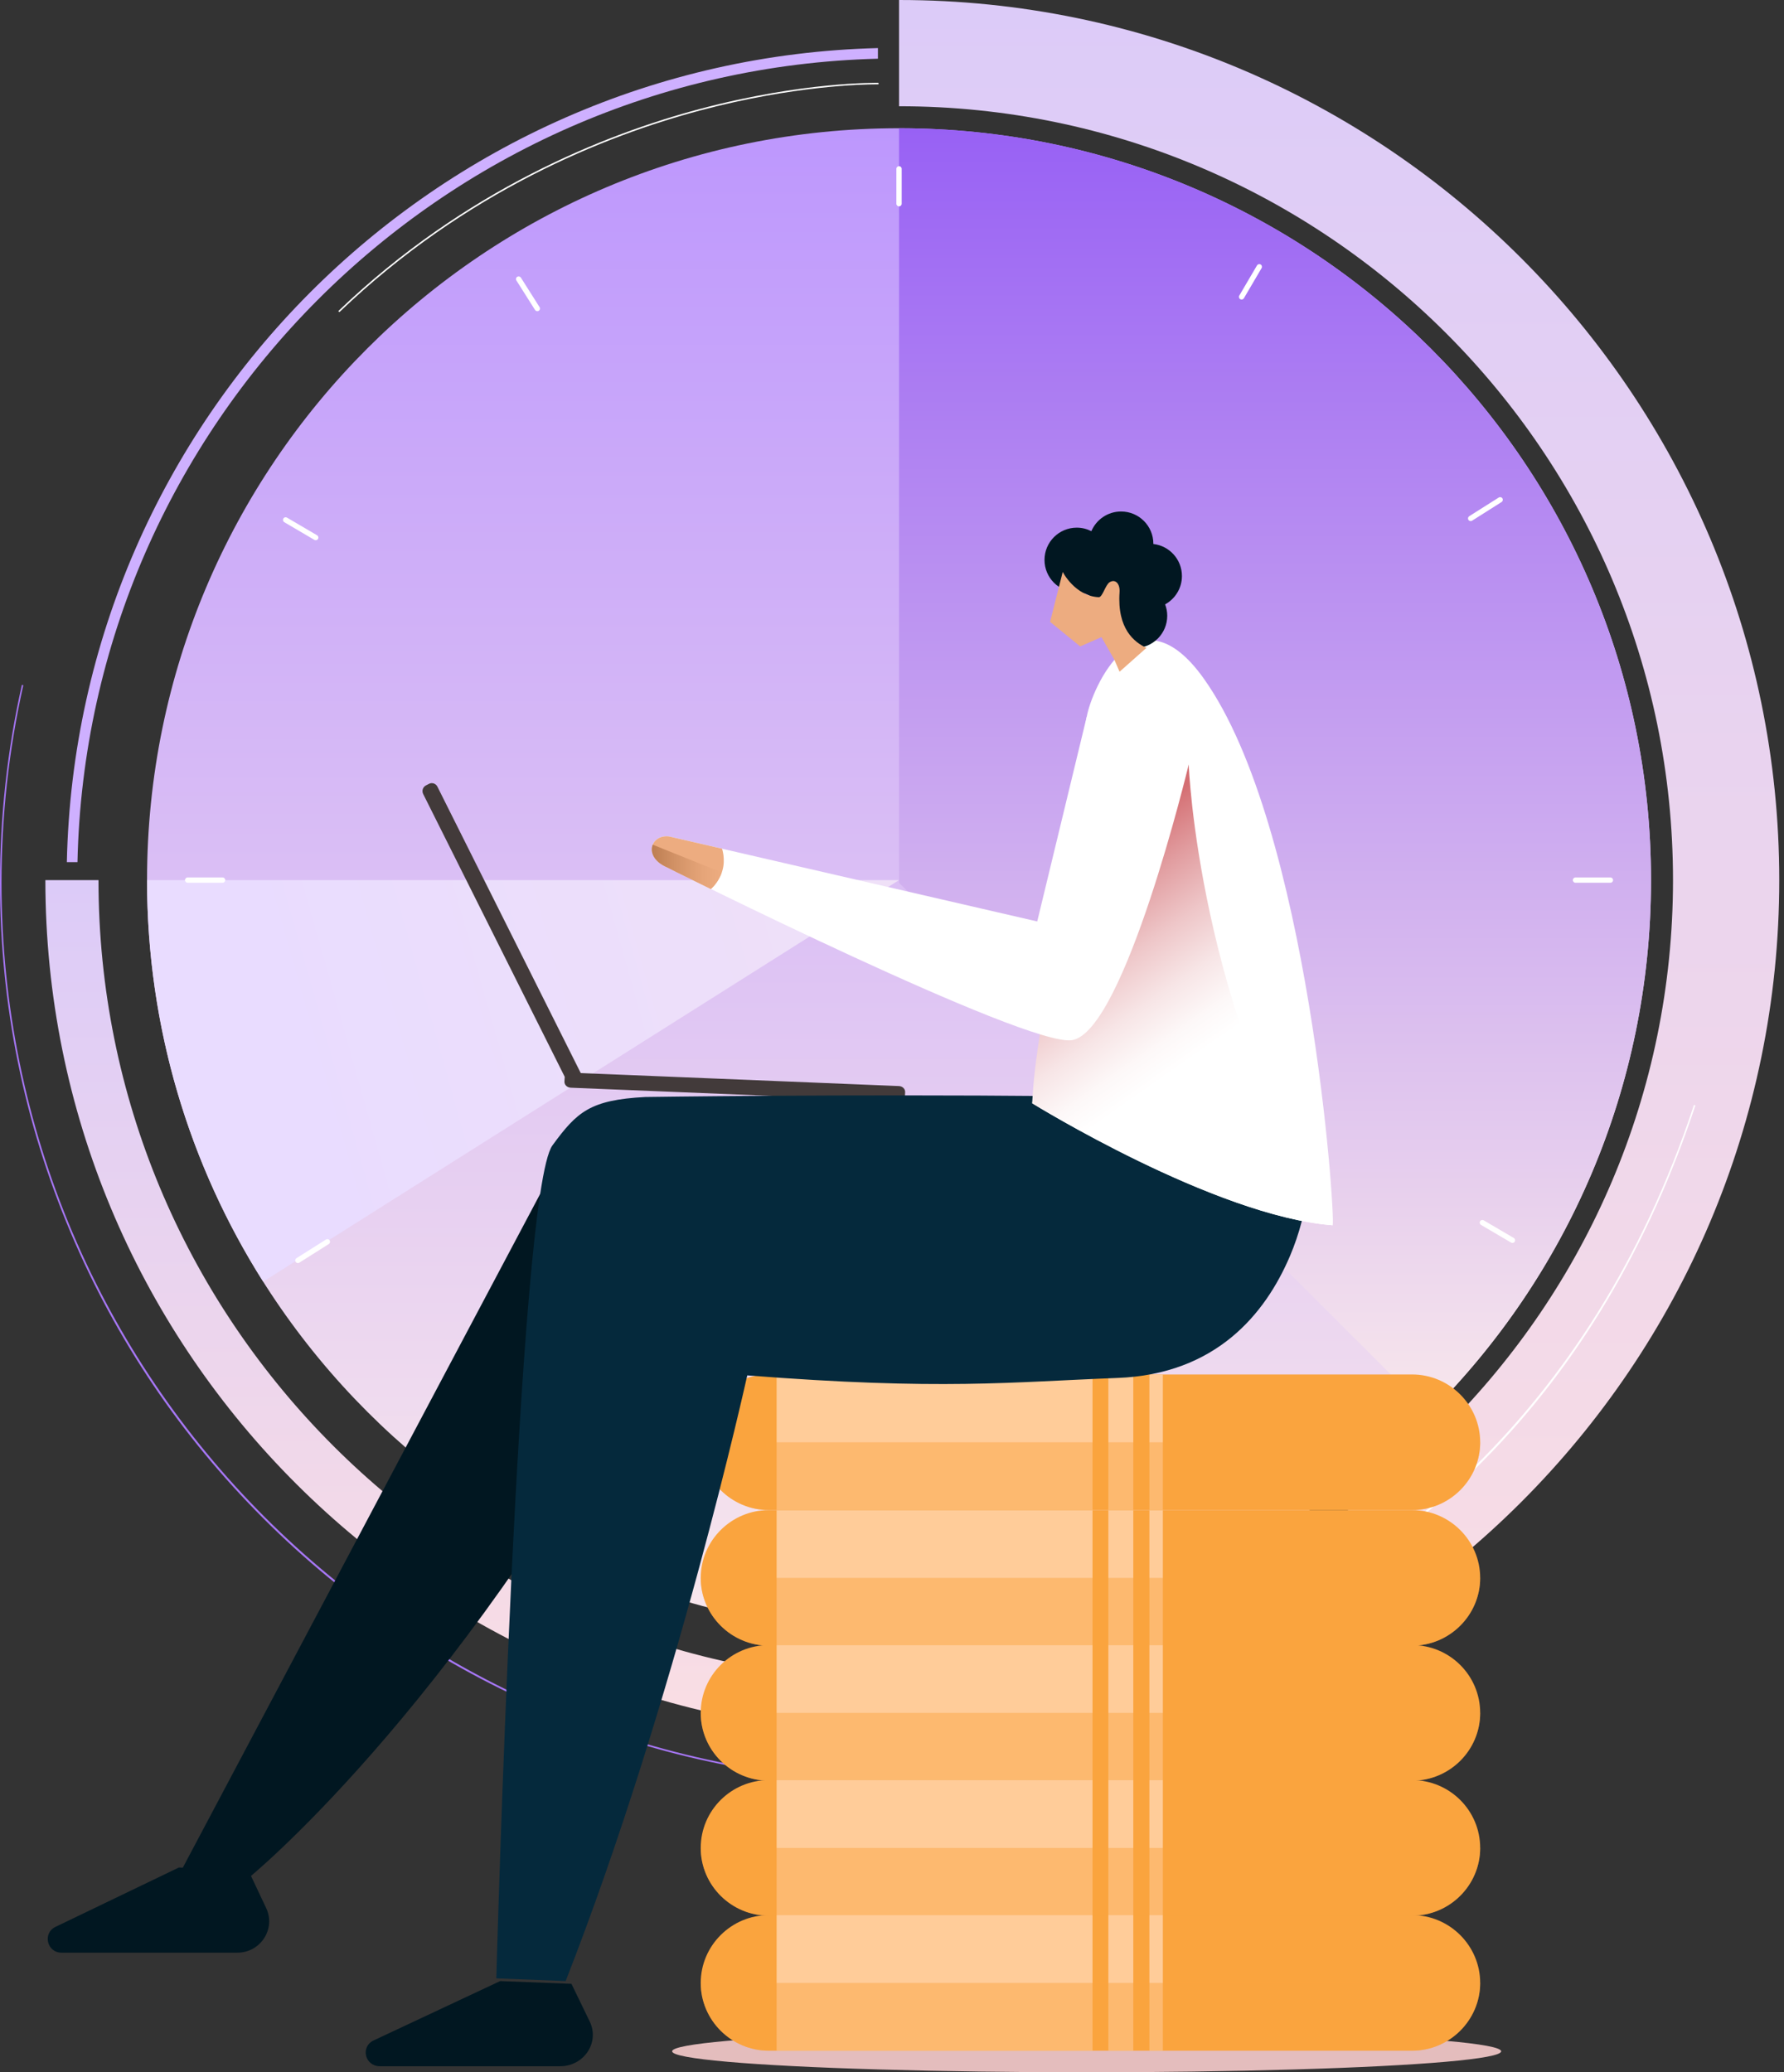 <svg width="340" height="395" viewBox="0 0 340 395" fill="none" xmlns="http://www.w3.org/2000/svg">
<rect x="0" y="0" width="340" height="395" fill="#333333" stroke="none"/>
<path d="M171.34 0V20.251C252.675 20.251 318.846 86.423 318.846 167.757C318.846 249.092 252.675 315.263 171.34 315.263V335.515C263.841 335.515 339.096 260.259 339.096 167.758C339.096 75.258 263.842 0 171.34 0Z" fill="url(#paint0_linear_5_850)"/>
<path d="M171.34 311.071C250.49 311.071 314.654 246.907 314.654 167.756C314.654 88.606 250.49 24.442 171.34 24.442C92.189 24.442 28.025 88.606 28.025 167.756C28.025 246.907 92.189 311.071 171.34 311.071Z" fill="url(#paint1_linear_5_850)"/>
<path d="M171.34 167.756H28.025C28.025 195.9 36.144 222.144 50.158 244.288L171.341 167.756H171.34Z" fill="url(#paint2_linear_5_850)"/>
<path d="M12.74 164.337H14.765C16.563 80.889 83.945 13.304 167.315 11.189V9.164C82.829 11.28 14.539 79.773 12.74 164.337Z" fill="#CEB0FF"/>
<path d="M167.698 320.278C85.247 318.337 18.771 250.666 18.771 167.756H8.646C8.646 256.248 79.664 328.459 167.698 330.403V320.278Z" fill="url(#paint3_linear_5_850)"/>
<path d="M171.34 24.442V168.263L272.423 269.347C298.507 243.392 314.656 207.462 314.656 167.757C314.656 88.607 250.491 24.442 171.341 24.442H171.34Z" fill="url(#paint4_linear_5_850)"/>
<path d="M171.34 39.34C171.06 39.34 170.834 39.113 170.834 38.834V32.182C170.834 31.902 171.061 31.677 171.34 31.677C171.619 31.677 171.846 31.904 171.846 32.182V38.834C171.846 39.114 171.619 39.34 171.34 39.34Z" fill="white"/>
<path d="M171.34 303.837C171.06 303.837 170.834 303.61 170.834 303.331V296.68C170.834 296.399 171.061 296.174 171.34 296.174C171.619 296.174 171.846 296.401 171.846 296.68V303.331C171.846 303.611 171.619 303.837 171.34 303.837Z" fill="white"/>
<path d="M306.915 168.263H300.264C299.984 168.263 299.758 168.036 299.758 167.757C299.758 167.478 299.985 167.251 300.264 167.251H306.915C307.195 167.251 307.421 167.478 307.421 167.757C307.421 168.036 307.194 168.263 306.915 168.263Z" fill="white"/>
<path d="M42.417 168.263H35.766C35.486 168.263 35.26 168.036 35.26 167.757C35.26 167.478 35.487 167.251 35.766 167.251H42.417C42.698 167.251 42.923 167.478 42.923 167.757C42.923 168.036 42.697 168.263 42.417 168.263Z" fill="white"/>
<path d="M280.284 99.326C280.117 99.326 279.953 99.242 279.856 99.091C279.706 98.854 279.777 98.542 280.013 98.391L285.634 94.835C285.868 94.688 286.182 94.755 286.333 94.993C286.483 95.229 286.412 95.541 286.176 95.692L280.555 99.248C280.471 99.3 280.377 99.326 280.284 99.326Z" fill="white"/>
<path d="M56.776 240.756C56.609 240.756 56.445 240.673 56.348 240.521C56.198 240.285 56.269 239.972 56.505 239.821L62.126 236.265C62.36 236.118 62.675 236.186 62.825 236.423C62.975 236.659 62.904 236.972 62.668 237.122L57.047 240.678C56.963 240.73 56.869 240.756 56.776 240.756Z" fill="white"/>
<path d="M236.63 57.093C236.542 57.093 236.454 57.07 236.374 57.024C236.133 56.881 236.052 56.572 236.193 56.33L239.561 50.595C239.705 50.352 240.017 50.276 240.255 50.414C240.496 50.557 240.577 50.866 240.436 51.108L237.067 56.843C236.972 57.004 236.803 57.093 236.631 57.093H236.63Z" fill="white"/>
<path d="M102.685 285.167C102.597 285.167 102.509 285.144 102.429 285.098C102.188 284.956 102.107 284.646 102.248 284.404L105.617 278.669C105.76 278.426 106.073 278.351 106.31 278.488C106.551 278.631 106.632 278.94 106.491 279.182L103.122 284.917C103.027 285.078 102.858 285.167 102.686 285.167H102.685Z" fill="white"/>
<path d="M102.402 59.319C102.235 59.319 102.071 59.235 101.973 59.084L98.418 53.463C98.268 53.227 98.339 52.914 98.575 52.764C98.809 52.617 99.123 52.684 99.274 52.921L102.83 58.542C102.98 58.778 102.909 59.091 102.673 59.241C102.588 59.293 102.495 59.319 102.402 59.319Z" fill="white"/>
<path d="M243.834 282.828C243.668 282.828 243.503 282.744 243.406 282.592L239.85 276.972C239.701 276.736 239.771 276.423 240.007 276.272C240.241 276.124 240.555 276.193 240.707 276.43L244.263 282.051C244.412 282.287 244.342 282.599 244.105 282.75C244.021 282.802 243.927 282.828 243.834 282.828Z" fill="white"/>
<path d="M60.171 102.974C60.083 102.974 59.995 102.951 59.915 102.905L54.18 99.536C53.939 99.394 53.858 99.085 53.999 98.843C54.143 98.6 54.454 98.523 54.693 98.662L60.428 102.03C60.669 102.173 60.75 102.482 60.608 102.724C60.514 102.885 60.344 102.974 60.172 102.974H60.171Z" fill="white"/>
<path d="M288.245 236.919C288.157 236.919 288.069 236.895 287.99 236.849L282.254 233.481C282.013 233.338 281.932 233.029 282.074 232.787C282.217 232.544 282.529 232.467 282.767 232.606L288.502 235.975C288.743 236.117 288.824 236.426 288.683 236.668C288.588 236.829 288.419 236.919 288.247 236.919H288.245Z" fill="white"/>
<path d="M171.168 325.86C170.961 325.86 170.848 325.857 170.83 325.857C170.751 325.857 170.687 325.789 170.689 325.709C170.69 325.632 170.755 325.568 170.834 325.568C170.854 325.568 170.952 325.57 171.171 325.57C174.46 325.57 201.415 325.146 232.253 312.042C262.48 299.197 302.725 271.192 322.804 210.719C322.828 210.644 322.913 210.599 322.985 210.628C323.061 210.652 323.104 210.734 323.077 210.809C314.197 237.559 300.666 260.252 282.863 278.26C268.62 292.668 251.625 304.124 232.354 312.312C201.472 325.432 174.474 325.859 171.167 325.859L171.168 325.86Z" fill="white"/>
<path d="M171.341 339.604C148.21 339.604 125.772 335.074 104.647 326.139C84.245 317.509 65.92 305.155 50.185 289.419C34.45 273.683 22.096 255.359 13.466 234.956C4.53 213.833 0 191.393 0 168.264C0 155.574 1.393 142.92 4.141 130.653C4.158 130.575 4.232 130.523 4.313 130.543C4.391 130.56 4.441 130.638 4.423 130.715C1.68 142.961 0.289 155.593 0.289 168.262C0.289 262.58 77.022 339.314 171.341 339.314C208.529 339.314 243.891 327.584 273.6 305.393C273.665 305.348 273.755 305.361 273.804 305.422C273.851 305.487 273.837 305.578 273.775 305.626C259.291 316.444 243.3 324.853 226.245 330.618C208.608 336.579 190.136 339.604 171.342 339.604H171.341Z" fill="#A777F6"/>
<path d="M64.659 59.464C64.621 59.464 64.583 59.448 64.555 59.418C64.499 59.36 64.502 59.269 64.56 59.213C88.665 36.146 115.319 25.568 133.434 20.756C153.063 15.542 167.174 15.792 167.318 15.788C167.398 15.79 167.462 15.857 167.46 15.937C167.459 16.015 167.394 16.078 167.315 16.078C167.301 16.077 167.194 16.076 166.94 16.076C164.587 16.076 151.323 16.301 133.497 21.038C115.418 25.843 88.817 36.402 64.759 59.423C64.731 59.45 64.695 59.464 64.659 59.464Z" fill="white"/>
<ellipse cx="207.096" cy="391" rx="79" ry="4" fill="#E4BDBD"/>
<path d="M146.529 313.685H269.114C276.255 313.685 282.096 307.87 282.096 300.761C282.096 293.652 276.255 287.837 269.114 287.837H146.529C139.388 287.837 133.546 293.652 133.546 300.761C133.546 307.87 139.388 313.685 146.529 313.685Z" fill="#FAA43E"/>
<path d="M148.012 313.686H208.214V287.837H148.012V313.686Z" fill="#FFCC99"/>
<path d="M211.233 313.686H215.984V287.837H211.233V313.686Z" fill="#FFCC99"/>
<path d="M219.055 313.686H221.62V287.837H219.055V313.686Z" fill="#FFCC99"/>
<g style="mix-blend-mode:multiply" opacity="0.46">
<path d="M269.113 313.685H146.529C139.388 313.685 133.546 307.87 133.546 300.761H282.096C282.096 307.87 276.254 313.685 269.113 313.685Z" fill="#FAA43E"/>
</g>
<path d="M146.529 339.419H269.114C276.284 339.419 282.096 333.632 282.096 326.495C282.096 319.357 276.284 313.57 269.114 313.57H146.529C139.359 313.57 133.546 319.357 133.546 326.495C133.546 333.632 139.359 339.419 146.529 339.419Z" fill="#FAA43E"/>
<path d="M148.012 339.419H208.214V313.57H148.012V339.419Z" fill="#FFCC99"/>
<path d="M211.233 339.419H215.984V313.57H211.233V339.419Z" fill="#FFCC99"/>
<path d="M219.054 339.419H221.62V313.57H219.054V339.419Z" fill="#FFCC99"/>
<g style="mix-blend-mode:multiply" opacity="0.46">
<path d="M269.113 339.418H146.529C139.388 339.418 133.546 333.601 133.546 326.494H282.096C282.096 333.603 276.254 339.418 269.113 339.418Z" fill="#FAA43E"/>
</g>
<path d="M269.114 365.153H146.529C139.364 365.153 133.546 359.361 133.546 352.228C133.546 345.096 139.364 339.304 146.529 339.304H269.114C276.278 339.304 282.096 345.094 282.096 352.228C282.096 359.361 276.278 365.153 269.114 365.153Z" fill="#FAA43E"/>
<path d="M148.012 365.153H208.214V339.304H148.012V365.153Z" fill="#FFCC99"/>
<path d="M211.233 365.153H215.984V339.304H211.233V365.153Z" fill="#FFCC99"/>
<path d="M219.054 365.153H221.62V339.304H219.054V365.153Z" fill="#FFCC99"/>
<g style="mix-blend-mode:multiply" opacity="0.46">
<path d="M269.113 365.152H146.529C139.388 365.152 133.546 359.335 133.546 352.228H282.096C282.096 359.337 276.254 365.152 269.113 365.152Z" fill="#FAA43E"/>
</g>
<path d="M146.529 390.885H269.113C276.254 390.885 282.096 385.07 282.096 377.961C282.096 370.852 276.254 365.037 269.113 365.037H146.529C139.388 365.037 133.546 370.852 133.546 377.961C133.546 385.07 139.388 390.885 146.529 390.885Z" fill="#FAA43E"/>
<path d="M148.012 390.887H208.214V365.039H148.012V390.887Z" fill="#FFCC99"/>
<path d="M211.233 390.887H215.984V365.039H211.233V390.887Z" fill="#FFCC99"/>
<path d="M219.054 390.887H221.62V365.039H219.054V390.887Z" fill="#FFCC99"/>
<g style="mix-blend-mode:multiply" opacity="0.46">
<path d="M269.113 390.885H146.529C139.388 390.885 133.546 385.069 133.546 377.961H282.096C282.096 385.069 276.254 390.885 269.113 390.885Z" fill="#FAA43E"/>
</g>
<path d="M146.529 287.836H269.114C276.255 287.836 282.096 282.02 282.096 274.911C282.096 267.802 276.255 261.987 269.114 261.987H146.529C139.388 261.987 133.546 267.802 133.546 274.911C133.546 282.02 139.388 287.836 146.529 287.836Z" fill="#FAA43E"/>
<path d="M148.012 287.838H208.214V261.99H148.012V287.838Z" fill="#FFCC99"/>
<path d="M211.233 287.838H215.984V261.99H211.233V287.838Z" fill="#FFCC99"/>
<path d="M219.055 287.838H221.62V261.99H219.055V287.838Z" fill="#FFCC99"/>
<g style="mix-blend-mode:multiply" opacity="0.46">
<path d="M269.113 287.835H146.529C139.388 287.835 133.546 282.02 133.546 274.911H282.096C282.096 282.02 276.254 287.835 269.113 287.835Z" fill="#FAA43E"/>
</g>
<path d="M108.757 207.326L171.178 209.874C171.861 209.903 172.44 209.423 172.472 208.803L172.503 208.186C172.535 207.567 172.005 207.043 171.322 207.014L108.901 204.466C108.217 204.437 107.639 204.917 107.607 205.536L107.575 206.153C107.544 206.773 108.073 207.297 108.757 207.326Z" fill="#423A3A"/>
<path d="M110.689 204.556L83.357 149.937C83.057 149.338 82.339 149.101 81.754 149.407L81.17 149.712C80.583 150.018 80.351 150.749 80.651 151.348L107.983 205.965C108.284 206.564 109.002 206.801 109.586 206.494L110.171 206.19C110.757 205.884 110.99 205.153 110.689 204.554V204.556Z" fill="#423A3A"/>
<path d="M103.152 227.19L33.986 357.607L47.166 358.133C47.166 358.133 85.444 327.244 123.807 257.639L103.152 227.19Z" fill="#011721"/>
<path d="M201.673 208.927C201.673 208.927 227.226 209.939 243.663 225.44C245.37 227.05 247.493 227.198 249.339 226.326C248.757 230.794 247.639 235.188 245.863 239.371C241.118 250.539 231.68 261.945 212.964 262.652C192.555 263.424 179.567 265.058 142.413 262.164C142.413 262.164 128.783 324.04 107.804 377.612L94.588 377.091C94.588 377.091 98.66 227.41 105.288 218.323C109.966 211.911 112.482 209.651 122.994 209.099C122.994 209.099 160.663 208.544 201.673 208.93" fill="#05293C"/>
<path d="M95.324 377.612L71.217 388.922C68.645 390.128 69.539 393.845 72.4 393.845H106.755C111.305 393.845 114.316 389.304 112.397 385.338L108.909 378.135L95.327 377.615L95.324 377.612Z" fill="#011721"/>
<path d="M34.082 355.969L10.577 367.278C8.07 368.485 8.941 372.201 11.731 372.201H45.226C49.663 372.201 52.599 367.661 50.727 363.695L47.327 356.491L34.084 355.971L34.082 355.969Z" fill="#011721"/>
<path d="M215.37 122.234L218.578 125.205L218.715 126.953L215.61 128.042L215.198 127.09L212.771 122.846L214.262 122.189C214.62 122.031 215.03 122.047 215.373 122.232L215.37 122.234Z" fill="#D89466"/>
<path d="M229.459 129.396C216.758 111.533 208.1 131.152 207.11 136.628C201.259 169.031 199.403 186.446 198.286 196.931C197.305 206.127 196.728 210.304 196.728 210.304C196.728 210.304 231.531 231.83 253.986 233.552C254.549 231.787 249.48 157.558 229.459 129.399V129.396Z" fill="white"/>
<path d="M226.546 145.73L204.139 170.919C197.003 195.839 196.728 210.302 196.728 210.302C196.728 210.302 231.531 231.829 253.986 233.55C228.303 192.542 226.546 145.728 226.546 145.728V145.73Z" fill="url(#paint5_linear_5_850)"/>
<path d="M207.11 136.628L197.677 175.64L127.495 159.436C123.946 159.03 122.527 163.368 127.152 165.339C127.152 165.339 195.567 199.6 204.299 198.265C214.3 196.735 226.546 145.73 226.546 145.73L207.11 136.628Z" fill="white"/>
<path d="M135.469 169.446C135.469 169.446 137.023 168.233 137.687 165.897C138.301 163.739 137.608 161.769 137.608 161.769L127.497 159.433C123.948 159.028 122.529 163.365 127.154 165.336C127.154 165.336 129.036 166.31 135.472 169.444L135.469 169.446Z" fill="#EDAC80"/>
<path d="M135.469 169.446C129.036 166.31 127.152 165.339 127.152 165.339C124.531 164.222 123.852 162.349 124.399 161.004L137.548 166.289C136.831 168.36 135.467 169.446 135.467 169.446H135.469Z" fill="url(#paint6_linear_5_850)"/>
<path d="M205.213 100.578C206.215 100.578 207.16 100.823 207.994 101.249C208.93 99.043 211.114 97.497 213.66 97.497C217.058 97.497 219.81 100.249 219.81 103.647C219.81 103.661 219.81 103.676 219.81 103.69C222.875 104.04 225.256 106.639 225.256 109.797C225.256 112.125 223.961 114.152 222.052 115.197C222.309 115.873 222.455 116.604 222.455 117.372C222.455 120.769 219.703 123.522 216.305 123.522C212.907 123.522 210.155 120.769 210.155 117.372C210.155 115.044 207.759 112.878 205.215 112.878C201.818 112.878 199.065 110.126 199.065 106.728C199.065 103.331 201.818 100.578 205.215 100.578H205.213Z" fill="#011721"/>
<path d="M212.346 125.685L209.92 121.441L205.865 123.213L200.127 118.53L202.537 109.018C202.537 109.018 204.872 113.614 209.397 113.835C210.121 113.871 210.665 111.456 211.493 110.965C212.588 110.318 213.48 111.262 213.368 112.895C212.891 119.901 216.199 122.424 218.492 123.491L213.37 128.039L212.346 125.68V125.685Z" fill="#EDAC80"/>
<defs>
<linearGradient id="paint0_linear_5_850" x1="255.218" y1="0" x2="255.218" y2="335.515" gradientUnits="userSpaceOnUse">
<stop stop-color="#DCCBF8"/>
<stop offset="1" stop-color="#FADEE3"/>
</linearGradient>
<linearGradient id="paint1_linear_5_850" x1="171.34" y1="24.442" x2="171.34" y2="311.071" gradientUnits="userSpaceOnUse">
<stop stop-color="#BD97FD"/>
<stop offset="1" stop-color="#F8E7EC"/>
</linearGradient>
<linearGradient id="paint2_linear_5_850" x1="57.096" y1="217" x2="349.096" y2="134.5" gradientUnits="userSpaceOnUse">
<stop stop-color="#E9DCFF"/>
<stop offset="1" stop-color="#F8E7EC"/>
</linearGradient>
<linearGradient id="paint3_linear_5_850" x1="88.172" y1="167.756" x2="88.172" y2="330.403" gradientUnits="userSpaceOnUse">
<stop stop-color="#DCCBF8"/>
<stop offset="1" stop-color="#FADEE3"/>
</linearGradient>
<linearGradient id="paint4_linear_5_850" x1="242.998" y1="24.442" x2="242.998" y2="269.347" gradientUnits="userSpaceOnUse">
<stop stop-color="#9861F4"/>
<stop offset="1" stop-color="#F8E7EC"/>
</linearGradient>
<linearGradient id="paint5_linear_5_850" x1="227.929" y1="201.229" x2="202.988" y2="165.694" gradientUnits="userSpaceOnUse">
<stop stop-color="white"/>
<stop offset="0.13" stop-color="#FDF8F8"/>
<stop offset="0.31" stop-color="#F7E5E6"/>
<stop offset="0.53" stop-color="#EEC6C8"/>
<stop offset="0.77" stop-color="#E19C9F"/>
<stop offset="1" stop-color="#D46E72"/>
</linearGradient>
<linearGradient id="paint6_linear_5_850" x1="137.551" y1="165.224" x2="124.224" y2="165.224" gradientUnits="userSpaceOnUse">
<stop stop-color="#EDAC80"/>
<stop offset="0.27" stop-color="#E6A579"/>
<stop offset="0.65" stop-color="#D39367"/>
<stop offset="1" stop-color="#BD7E52"/>
</linearGradient>
</defs>
</svg>
